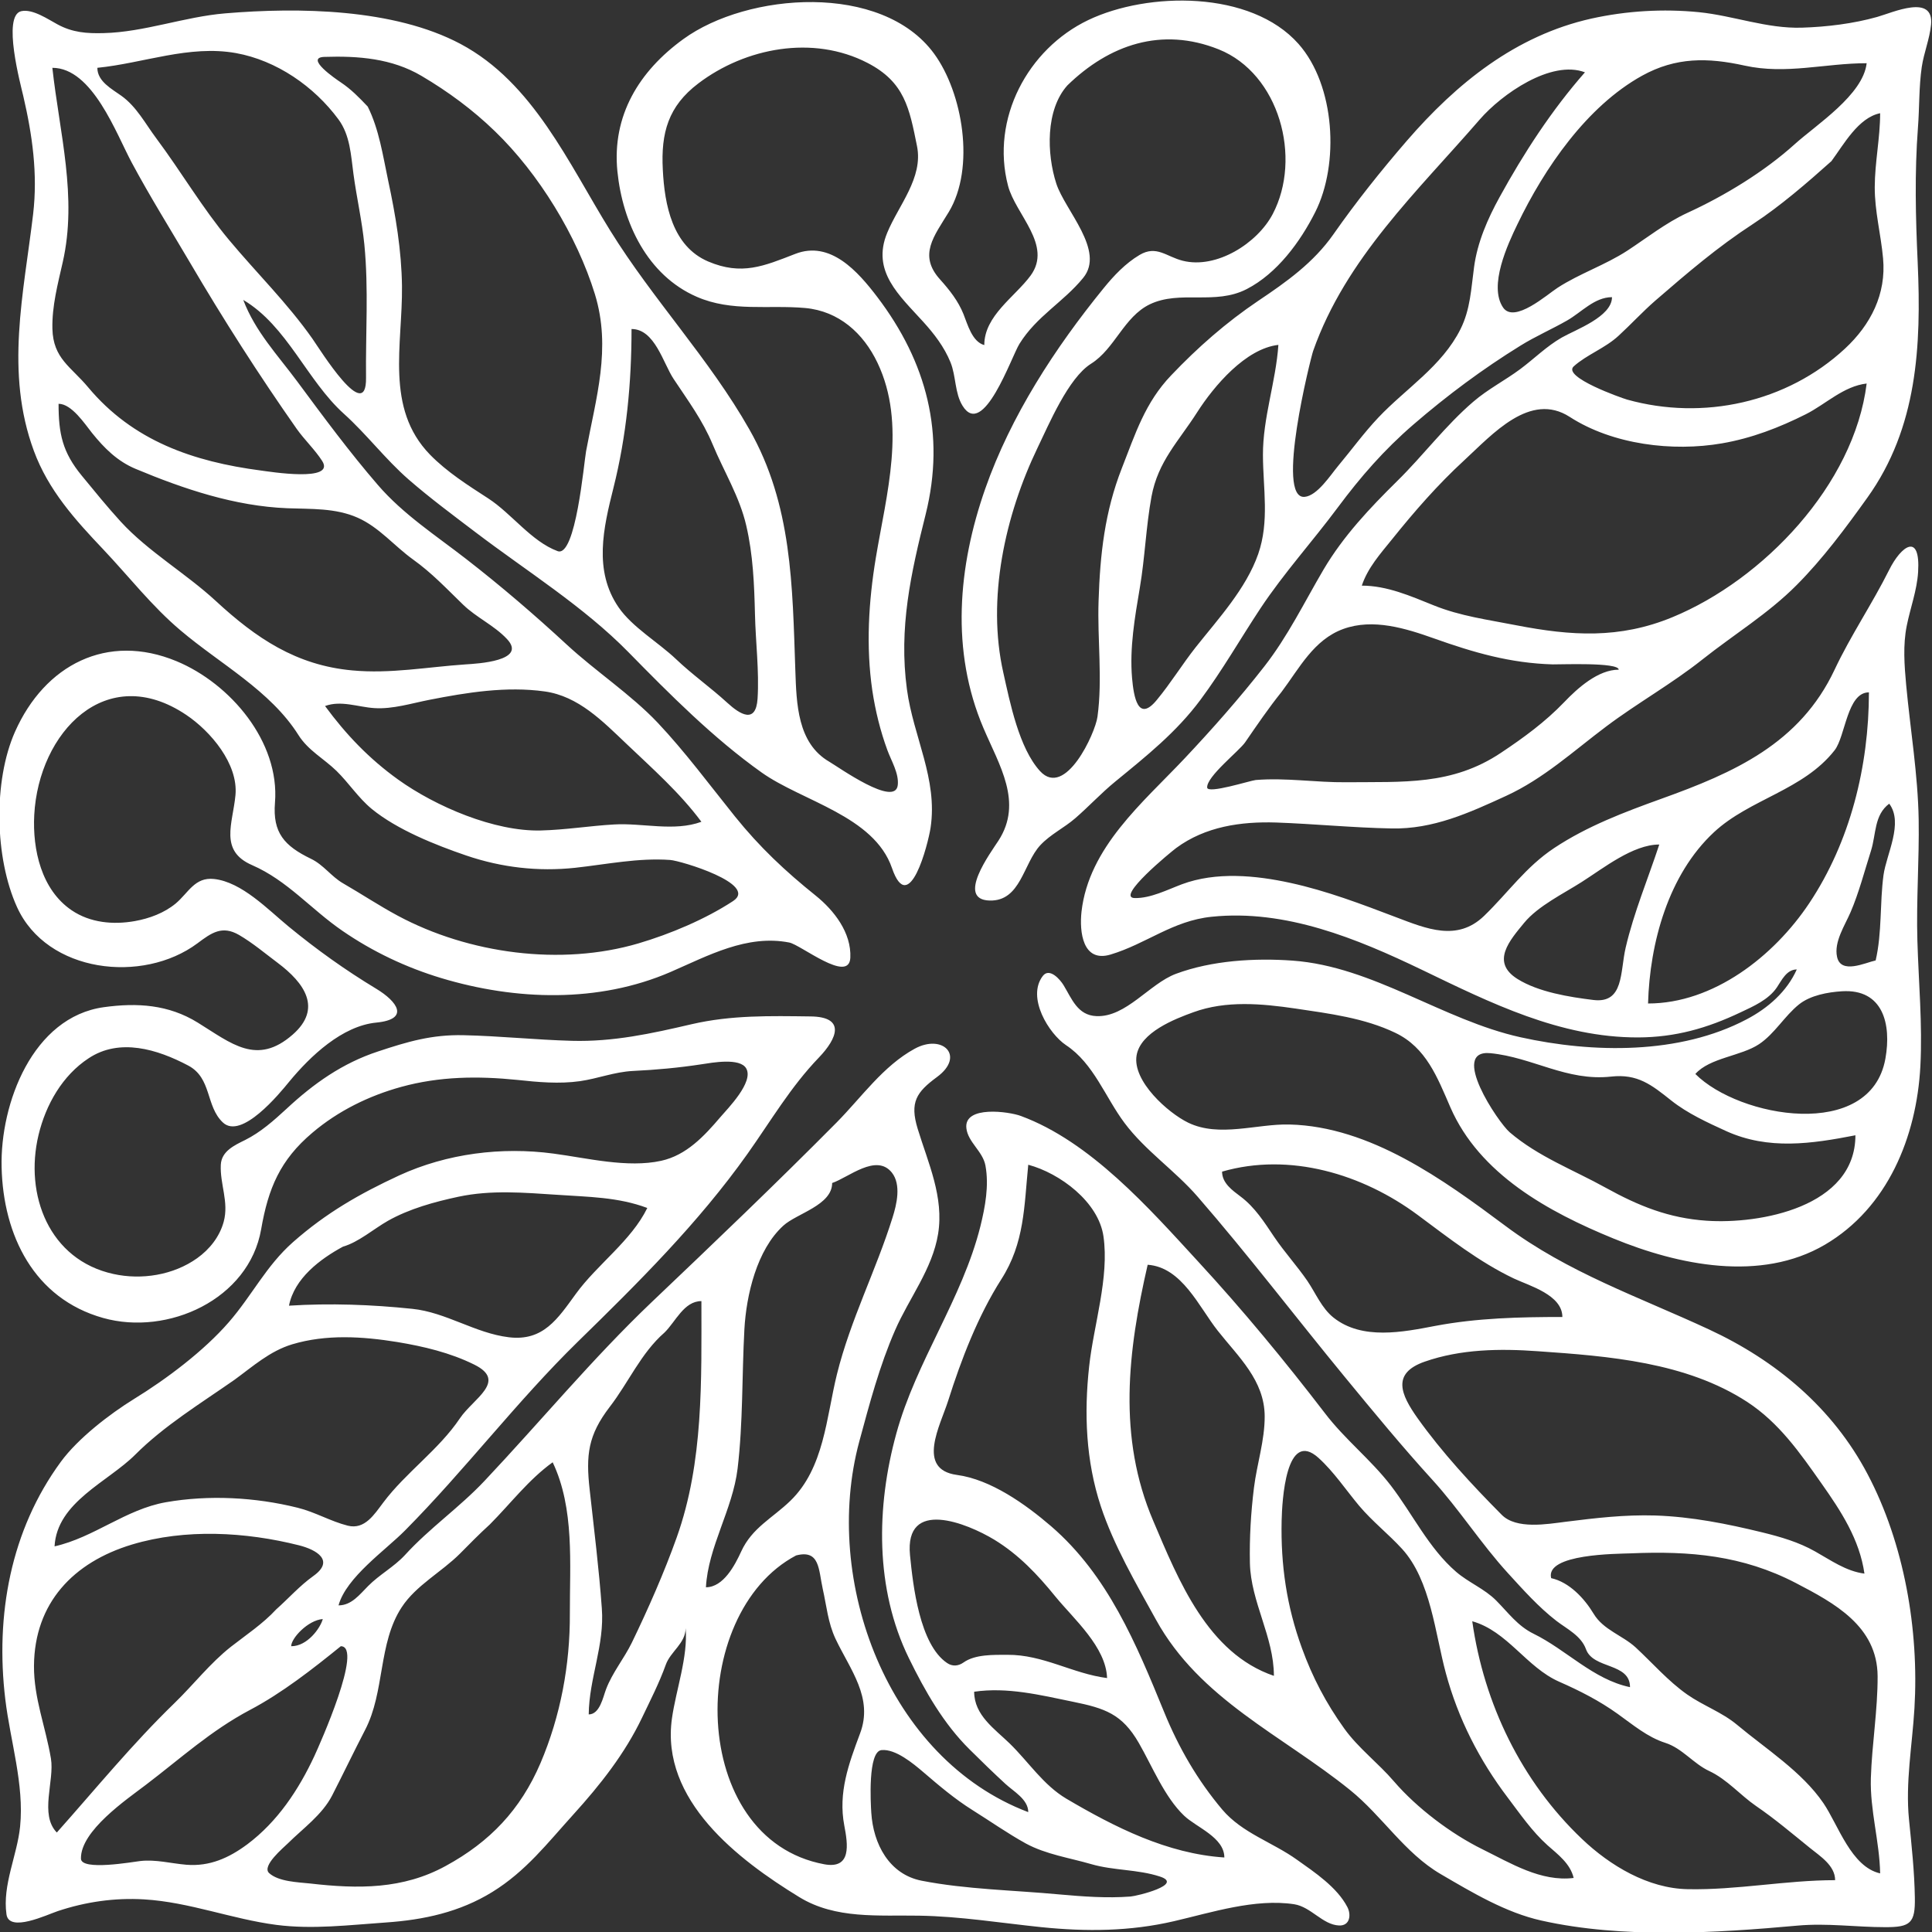 <?xml version="1.0" encoding="UTF-8" standalone="no"?>
<!DOCTYPE svg PUBLIC "-//W3C//DTD SVG 1.1//EN" "http://www.w3.org/Graphics/SVG/1.1/DTD/svg11.dtd">
<svg width="100%" height="100%" viewBox="0 0 200 200" version="1.1" xmlns="http://www.w3.org/2000/svg" xmlns:xlink="http://www.w3.org/1999/xlink" xml:space="preserve" style="fill-rule:evenodd;clip-rule:evenodd;stroke-linejoin:round;stroke-miterlimit:1.414;">
    <rect x="0" y="0" width="200" height="200" fill="#333333" stroke="none"/>
    <g transform="matrix(2.471,-4.88769e-18,-4.89038e-18,2.49,-649.647,-885.976)">
        <path d="M340.202,370.307C337.762,372.554 334.253,373.307 331.077,372.427C330.829,372.356 328.351,371.489 328.837,371.046C329.375,370.562 330.15,370.293 330.715,369.774C331.237,369.299 331.718,368.777 332.256,368.312C333.612,367.149 334.859,366.087 336.357,365.119C337.485,364.388 338.623,363.41 339.634,362.513C340.15,361.82 340.762,360.703 341.675,360.521C341.675,361.548 341.452,362.562 341.449,363.589C341.444,364.589 341.707,365.56 341.797,366.549C341.938,368.041 341.278,369.315 340.202,370.307M332.973,381.473C330.753,382.383 328.729,382.25 326.438,381.81C325.258,381.579 324.098,381.432 322.973,380.981C322.006,380.595 321.019,380.161 319.96,380.161C320.209,379.419 320.739,378.834 321.223,378.239C322.166,377.073 323.142,375.962 324.25,374.951C325.435,373.867 327.014,372.084 328.672,373.147C330.476,374.302 332.987,374.601 335.052,374.245C336.291,374.033 337.444,373.592 338.566,373.033C339.4,372.614 340.142,371.869 341.11,371.758C340.585,375.973 336.77,379.919 332.973,381.473M328.438,385.006C327.642,385.829 326.745,386.479 325.788,387.112C323.731,388.476 321.69,388.31 319.304,388.335C318.044,388.348 316.772,388.139 315.516,388.242C315.307,388.259 313.495,388.835 313.481,388.555C313.454,388.096 314.826,387.033 315.073,386.674C315.573,385.954 316.046,385.261 316.598,384.579C317.348,383.59 317.943,382.411 319.185,381.962C320.429,381.514 321.794,381.935 322.987,382.356C324.65,382.943 326.172,383.383 327.957,383.435C328.229,383.443 330.723,383.337 330.723,383.655C329.859,383.655 329,384.422 328.438,385.006M308.217,393.715C308.125,394.552 308.263,395.846 309.435,395.498C310.943,395.047 312.033,394.093 313.671,393.927C316.764,393.609 319.747,394.83 322.481,396.134C325.354,397.509 328.27,398.952 331.533,398.944C333.096,398.938 334.425,398.563 335.83,397.9C336.37,397.648 336.998,397.376 337.346,396.868C337.55,396.569 337.754,396.118 338.183,396.118C337.764,397.044 336.974,397.726 336.088,398.188C333.281,399.664 329.634,399.601 326.615,398.938C323.351,398.224 320.44,395.995 317.065,395.751C315.476,395.637 313.679,395.743 312.171,396.3C311.057,396.715 310.084,398.112 308.84,398.058C308.051,398.025 307.812,397.338 307.464,396.77C307.323,396.539 306.877,396.025 306.595,396.389C305.907,397.283 306.853,398.792 307.568,399.265C308.731,400.028 309.215,401.439 310.024,402.506C310.888,403.651 312.133,404.479 313.079,405.561C315.212,407.996 317.179,410.566 319.253,413.067C320.449,414.51 321.644,415.95 322.913,417.333C324.047,418.567 324.951,419.988 326.085,421.219C326.726,421.915 327.362,422.624 328.115,423.203C328.555,423.537 329.147,423.817 329.351,424.377C329.653,425.216 331.196,424.928 331.196,425.956C329.653,425.635 328.533,424.404 327.155,423.735C326.487,423.409 326.101,422.866 325.59,422.355C325.106,421.869 324.438,421.61 323.916,421.165C322.761,420.178 322.09,418.757 321.174,417.572C320.332,416.488 319.253,415.659 318.413,414.564C316.739,412.398 314.97,410.27 313.106,408.265C311.049,406.045 308.595,403.278 305.679,402.21C305.198,402.028 303.28,401.756 303.394,402.721C303.462,403.303 304.084,403.678 304.193,404.273C304.347,405.107 304.182,405.985 303.981,406.797C303.214,409.83 301.29,412.406 300.459,415.412C299.614,418.458 299.562,421.869 300.986,424.752C301.66,426.119 302.437,427.475 303.532,428.548C304.024,429.034 304.519,429.51 305.027,429.975C305.364,430.287 305.986,430.619 305.986,431.151C300.089,428.937 297.336,421.523 298.907,415.743C299.336,414.175 299.752,412.602 300.41,411.11C300.994,409.784 301.97,408.572 302.209,407.113C302.459,405.577 301.796,404.175 301.353,402.74C301.016,401.64 301.298,401.221 302.165,400.588C303.356,399.716 302.402,398.778 301.228,399.414C299.904,400.131 298.999,401.436 297.956,402.482C295.421,405.02 292.812,407.493 290.2,409.958C287.722,412.303 285.559,414.904 283.211,417.376C282.151,418.493 280.906,419.339 279.871,420.466C279.409,420.961 278.803,421.276 278.328,421.754C277.977,422.102 277.637,422.556 277.091,422.556C277.412,421.388 279.061,420.263 279.879,419.439C282.396,416.92 284.559,414.075 287.116,411.594C289.651,409.137 292.16,406.667 294.222,403.786C295.206,402.409 296.029,401.004 297.214,399.781C297.986,398.985 298.347,398.088 296.869,398.071C295.173,398.05 293.546,398.012 291.88,398.395C290.197,398.784 288.605,399.131 286.869,399.085C285.352,399.044 283.841,398.884 282.325,398.851C280.999,398.822 279.988,399.118 278.743,399.528C277.254,400.014 276.05,400.86 274.909,401.914C274.376,402.401 273.83,402.884 273.181,403.207C272.738,403.425 272.189,403.667 272.159,404.237C272.118,405.045 272.504,405.781 272.281,406.604C272.11,407.229 271.691,407.751 271.17,408.121C270.175,408.827 268.838,409.037 267.659,408.778C264.971,408.194 263.922,405.493 264.523,402.998C264.827,401.74 265.523,400.525 266.621,399.811C267.92,398.955 269.504,399.436 270.792,400.112C271.792,400.637 271.517,401.803 272.248,402.482C273.026,403.202 274.61,401.289 275.02,400.789C275.917,399.71 277.246,398.465 278.673,398.327C280.102,398.188 279.54,397.441 278.673,396.922C277.36,396.134 276.189,395.302 275.001,394.335C274.134,393.628 273.039,392.482 271.876,392.357C271.064,392.27 270.803,392.933 270.267,393.378C269.784,393.772 269.17,393.998 268.558,394.107C267.653,394.267 266.686,394.18 265.911,393.658C264.642,392.805 264.267,391.137 264.343,389.696C264.528,386.259 267.352,383.294 270.713,385.536C271.727,386.212 272.895,387.568 272.773,388.87C272.662,390.055 272.08,391.183 273.471,391.781C274.952,392.422 275.936,393.615 277.254,394.512C278.526,395.381 279.928,396.039 281.401,396.479C284.515,397.408 287.983,397.52 291.005,396.221C292.575,395.544 294.2,394.656 295.972,394.998C296.456,395.09 298.478,396.721 298.532,395.631C298.581,394.588 297.847,393.661 297.086,393.052C295.809,392.036 294.733,391.033 293.7,389.759C292.651,388.465 291.602,387.057 290.456,385.854C289.336,384.682 287.863,383.723 286.657,382.617C285.301,381.373 283.893,380.174 282.436,379.052C281.167,378.074 279.8,377.196 278.741,375.978C277.558,374.62 276.442,373.122 275.366,371.679C274.534,370.565 273.607,369.606 273.099,368.282C274.944,369.369 275.762,371.63 277.319,373.019C278.276,373.875 279.05,374.902 280.026,375.747C280.928,376.525 281.887,377.231 282.836,377.946C284.961,379.549 287.361,381.03 289.233,382.924C290.969,384.68 292.793,386.503 294.817,387.93C296.513,389.126 299.524,389.731 300.277,391.903C300.997,393.979 301.79,390.903 301.894,390.226C302.201,388.191 301.171,386.449 300.904,384.476C300.554,381.913 301.07,379.647 301.69,377.188C302.524,373.856 301.733,370.869 299.663,368.163C298.847,367.098 297.695,365.801 296.225,366.369C294.907,366.877 293.98,367.277 292.575,366.684C291.078,366.049 290.749,364.334 290.676,362.864C290.594,361.337 290.904,360.231 292.16,359.285C294.138,357.793 296.975,357.26 299.252,358.429C300.809,359.228 301.005,360.309 301.326,361.891C301.592,363.206 300.551,364.35 300.076,365.494C299.41,367.095 300.586,368.095 301.587,369.193C302.046,369.695 302.467,370.239 302.728,370.875C302.964,371.448 302.902,372.155 303.236,372.687C304.103,374.073 305.28,370.644 305.617,370.109C306.337,368.956 307.456,368.377 308.285,367.369C309.225,366.236 307.524,364.562 307.16,363.443C306.761,362.217 306.704,360.385 307.625,359.364C309.38,357.671 311.571,356.918 313.965,357.866C316.505,358.875 317.462,362.38 316.228,364.712C315.582,365.932 313.87,367.005 312.462,366.655C311.774,366.486 311.359,365.994 310.649,366.413C310.057,366.763 309.573,367.271 309.141,367.799C307.108,370.277 305.255,373.101 304.184,376.133C303.04,379.372 302.731,382.883 304.111,386.087C304.769,387.623 305.777,389.169 304.739,390.761C304.399,391.281 302.956,393.21 304.364,393.253C305.674,393.289 305.771,391.718 306.494,390.949C306.916,390.501 307.486,390.234 307.951,389.835C308.524,389.343 309.038,388.789 309.628,388.31C310.937,387.245 312.19,386.259 313.206,384.9C314.117,383.685 314.875,382.364 315.717,381.101C316.701,379.631 317.894,378.326 318.954,376.911C319.919,375.625 320.894,374.516 322.12,373.465C323.536,372.253 325.017,371.158 326.609,370.182C327.242,369.793 327.919,369.502 328.56,369.138C329.158,368.801 329.707,368.168 330.441,368.168C330.441,368.984 328.908,369.522 328.335,369.848C327.696,370.212 327.185,370.725 326.596,371.16C325.954,371.633 325.242,371.992 324.631,372.514C323.465,373.505 322.536,374.747 321.44,375.815C320.291,376.94 319.188,378.098 318.359,379.489C317.549,380.856 316.859,382.272 315.872,383.525C314.826,384.854 313.693,386.125 312.527,387.354C310.788,389.183 308.524,391.036 308.217,393.715M326.761,394.18C327.345,393.476 328.416,392.963 329.177,392.479C330.087,391.906 331.318,390.924 332.422,390.924C331.949,392.351 331.359,393.743 331.014,395.21C330.775,396.221 330.949,397.542 329.661,397.387C328.655,397.264 327.362,397.061 326.479,396.512C325.348,395.808 326.163,394.903 326.761,394.18M334.718,390.408C336.215,389.03 338.455,388.669 339.767,387.006C340.224,386.427 340.286,384.598 341.205,384.598C341.202,387.666 340.425,390.805 338.702,393.368C337.221,395.571 334.691,397.533 331.952,397.533C332.022,395.014 332.802,392.172 334.718,390.408M342.055,389.226C342.664,390.03 341.936,391.327 341.816,392.194C341.656,393.368 341.759,394.574 341.487,395.743C341.047,395.838 340.031,396.332 339.87,395.596C339.732,394.971 340.202,394.281 340.438,393.732C340.781,392.944 341.028,392.003 341.294,391.174C341.509,390.495 341.419,389.699 342.055,389.226M341.895,399.827C341.27,403.265 335.764,402.284 333.933,400.463C334.539,399.784 335.851,399.724 336.607,399.221C337.262,398.784 337.667,398.055 338.278,397.569C338.756,397.191 339.487,397.061 340.074,397.025C341.792,396.917 342.156,398.384 341.895,399.827M334.403,406.564C332.824,406.458 331.563,405.952 330.18,405.194C328.824,404.447 327.356,403.906 326.155,402.887C325.672,402.477 323.612,399.433 325.348,399.599C327.115,399.77 328.544,400.775 330.403,400.572C331.514,400.449 332.098,400.914 332.927,401.569C333.607,402.104 334.446,402.485 335.232,402.841C336.993,403.631 338.802,403.368 340.639,403.012C340.639,406.001 336.626,406.716 334.403,406.564M322.313,406.333C323.601,407.281 324.875,408.278 326.329,408.966C326.981,409.27 328.362,409.648 328.362,410.566C326.585,410.566 324.794,410.607 323.041,410.936C321.682,411.194 319.976,411.537 318.777,410.594C318.28,410.202 318.03,409.58 317.679,409.066C317.245,408.439 316.723,407.874 316.291,407.24C315.875,406.626 315.486,406.009 314.88,405.558C314.541,405.303 314.106,405.004 314.106,404.523C316.94,403.71 319.992,404.621 322.313,406.333M336.104,414.096C337.444,414.966 338.313,416.211 339.221,417.491C340.033,418.635 340.813,419.814 341.017,421.235C340.248,421.138 339.612,420.681 338.952,420.314C338.262,419.926 337.506,419.708 336.737,419.521C335.253,419.162 333.786,418.871 332.253,418.819C330.976,418.781 329.761,418.923 328.5,419.08C327.734,419.175 326.435,419.409 325.818,418.787C324.579,417.55 323.318,416.197 322.296,414.773C321.593,413.789 321.201,412.909 322.59,412.425C324.109,411.898 325.748,411.876 327.337,411.99C330.302,412.194 333.541,412.442 336.104,414.096M341.569,425.499C341.574,426.923 341.33,428.325 341.286,429.738C341.246,431.073 341.65,432.372 341.675,433.698C340.46,433.426 339.922,431.687 339.297,430.776C338.398,429.467 336.881,428.518 335.677,427.518C335.047,426.996 334.259,426.725 333.59,426.26C332.797,425.708 332.142,424.956 331.435,424.306C330.878,423.798 330.079,423.578 329.672,422.904C329.283,422.263 328.653,421.591 327.892,421.423C327.639,420.407 330.666,420.415 331.223,420.393C333.715,420.287 335.911,420.477 338.139,421.624C339.764,422.464 341.555,423.42 341.569,425.499M333.615,434.355C331.954,434.325 330.362,433.38 329.185,432.268C326.653,429.88 325.076,426.649 324.587,423.216C326.063,423.629 326.856,425.13 328.229,425.73C329.085,426.102 329.919,426.524 330.68,427.067C331.313,427.515 331.925,428.034 332.674,428.271C333.386,428.496 333.851,429.138 334.52,429.445C335.267,429.793 335.81,430.442 336.479,430.899C337.264,431.431 337.995,432.048 338.735,432.641C339.153,432.978 339.789,433.369 339.789,433.98C337.724,433.98 335.683,434.396 333.615,434.355M325.017,432.698C323.699,432.054 322.267,430.98 321.31,429.877C320.65,429.111 319.818,428.496 319.226,427.678C318.462,426.621 317.894,425.548 317.449,424.328C316.813,422.594 316.56,420.882 316.601,419.034C316.62,418.224 316.777,415.197 318.147,416.425C318.788,417.001 319.294,417.757 319.848,418.415C320.411,419.075 321.071,419.583 321.65,420.211C322.848,421.518 323.033,423.738 323.481,425.374C323.995,427.265 324.886,428.994 326.074,430.548C326.596,431.233 327.093,431.953 327.74,432.529C328.174,432.91 328.696,433.293 328.835,433.888C327.465,434.056 326.196,433.274 325.017,432.698M311.223,419.045C309.723,415.564 310.155,411.99 310.989,408.395C312.427,408.496 313.141,410.156 313.924,411.137C314.788,412.224 315.886,413.2 315.891,414.697C315.894,415.7 315.568,416.667 315.443,417.656C315.312,418.7 315.25,419.752 315.272,420.801C315.31,422.42 316.277,423.858 316.277,425.486C313.503,424.548 312.28,421.513 311.223,419.045M304.568,419.828C305.592,420.45 306.375,421.273 307.13,422.197C307.899,423.129 309.244,424.284 309.288,425.578C307.829,425.39 306.619,424.6 305.106,424.611C304.543,424.613 303.761,424.586 303.277,424.928C303.059,425.083 302.809,425.102 302.587,424.953C301.432,424.181 301.157,421.722 301.032,420.466C300.801,418.091 303.41,419.132 304.568,419.828M310.617,428.274C311.182,429.247 311.693,430.521 312.514,431.298C313.022,431.782 314.201,432.198 314.201,433.037C311.807,432.88 309.617,431.782 307.581,430.592C306.617,430.024 306,429.064 305.212,428.301C304.581,427.692 303.72,427.124 303.72,426.146C305.111,425.945 306.486,426.282 307.842,426.559C309.195,426.833 309.913,427.064 310.617,428.274M310.272,434.66C309.28,434.736 308.28,434.66 307.291,434.573C305.394,434.396 303.385,434.366 301.516,434.002C300.157,433.736 299.491,432.472 299.41,431.173C299.385,430.785 299.26,428.632 299.836,428.573C300.421,428.513 301.165,429.13 301.576,429.477C302.255,430.054 302.899,430.6 303.655,431.07C304.394,431.529 305.122,432.037 305.886,432.456C306.731,432.91 307.717,433.051 308.63,433.315C309.565,433.584 310.568,433.527 311.497,433.828C312.533,434.16 310.538,434.641 310.272,434.66M292.483,421.803C292.573,420.124 293.603,418.57 293.809,416.871C294.04,414.953 293.988,413.004 294.094,411.077C294.173,409.659 294.613,407.77 295.728,406.767C296.285,406.262 297.771,405.92 297.771,404.996C298.451,404.77 299.622,403.748 300.274,404.566C300.671,405.066 300.475,405.887 300.301,406.431C299.608,408.632 298.535,410.689 297.972,412.944C297.524,414.738 297.44,416.844 296.021,418.208C295.276,418.925 294.415,419.328 293.961,420.314C293.698,420.882 293.217,421.803 292.483,421.803M298.94,427.88C298.461,429.151 298.018,430.344 298.279,431.708C298.429,432.488 298.592,433.527 297.445,433.32C291.727,432.271 291.66,422.893 296.26,420.48C297.26,420.222 297.198,421.072 297.377,421.874C297.54,422.594 297.594,423.273 297.912,423.947C298.524,425.23 299.505,426.396 298.94,427.88M291.26,419.727C290.741,421.176 290.054,422.722 289.379,424.105C289.051,424.771 288.564,425.347 288.298,426.043C288.173,426.369 288.037,427.089 287.572,427.089C287.589,425.573 288.241,424.219 288.121,422.673C288.002,421.029 287.795,419.39 287.613,417.754C287.447,416.295 287.548,415.48 288.447,414.311C289.236,413.3 289.76,412.067 290.744,411.216C291.211,410.768 291.559,409.906 292.293,409.906C292.293,413.189 292.388,416.591 291.26,419.727M286.782,422.898C286.793,425.023 286.393,427.154 285.553,429.111C284.714,431.056 283.431,432.388 281.583,433.388C279.787,434.366 277.904,434.347 275.906,434.119C275.401,434.065 274.58,434.046 274.181,433.684C273.863,433.388 274.789,432.627 274.969,432.45C275.602,431.828 276.406,431.263 276.822,430.461C277.289,429.556 277.73,428.643 278.202,427.738C279.04,426.146 278.743,424.135 279.738,422.632C280.338,421.722 281.412,421.167 282.176,420.407C282.594,419.988 282.988,419.589 283.428,419.192C284.301,418.322 285.051,417.33 286.062,416.607C286.983,418.523 286.776,420.841 286.782,422.898M270.716,433.339C270.069,433.285 269.433,433.111 268.787,433.184C268.479,433.219 266.311,433.603 266.3,433.086C266.276,431.931 268.219,430.622 269.007,430.026C270.474,428.92 271.743,427.763 273.384,426.901C274.719,426.203 276.01,425.2 277.186,424.254C278.143,424.254 276.3,428.344 276.08,428.817C275.42,430.222 274.537,431.545 273.273,432.486C272.501,433.056 271.691,433.418 270.716,433.339M276.431,423.124C276.33,423.502 275.781,424.26 275.107,424.254C275.107,423.923 275.806,423.173 276.431,423.124M265.289,431.999C264.553,431.252 265.199,429.85 265.042,428.923C264.822,427.613 264.324,426.415 264.332,425.07C264.352,422.455 265.982,420.762 268.439,420.026C270.672,419.36 273.197,419.499 275.436,420.059C276.17,420.243 276.947,420.692 276.034,421.336C275.463,421.741 275.001,422.263 274.48,422.722C273.928,423.317 273.221,423.782 272.583,424.276C271.702,424.966 271.026,425.841 270.224,426.613C268.452,428.317 266.928,430.173 265.289,431.999M268.574,416.29C269.786,415.086 271.316,414.159 272.727,413.181C273.504,412.621 274.208,411.985 275.151,411.702C276.58,411.278 278.094,411.374 279.548,411.607C280.656,411.789 281.768,412.05 282.779,412.547C284.178,413.235 282.733,413.958 282.178,414.776C281.287,416.091 279.917,417.023 278.966,418.279C278.591,418.771 278.192,419.417 277.482,419.243C276.762,419.064 276.105,418.673 275.376,418.496C273.607,418.059 271.656,417.955 269.857,418.268C268.17,418.564 266.849,419.733 265.194,420.102C265.294,418.26 267.433,417.423 268.574,416.29M277.281,407.64C277.925,407.46 278.578,406.895 279.159,406.569C280.056,406.066 281.118,405.778 282.118,405.566C283.496,405.276 284.869,405.398 286.26,405.487C287.559,405.577 288.795,405.577 290.026,406.034C289.358,407.395 287.926,408.384 287.037,409.599C286.273,410.64 285.668,411.583 284.225,411.409C282.814,411.24 281.597,410.371 280.178,410.227C278.466,410.05 276.738,409.988 275.015,410.096C275.24,408.963 276.311,408.161 277.281,407.64M288.638,390.09C287.613,390.147 286.594,390.316 285.564,390.34C283.624,390.389 281.162,389.343 279.591,388.226C278.374,387.359 277.406,386.354 276.526,385.166C277.203,384.919 277.915,385.212 278.597,385.253C279.363,385.302 280.154,385.052 280.898,384.908C282.469,384.601 284.132,384.337 285.73,384.56C287.143,384.756 288.159,385.802 289.149,386.734C290.244,387.769 291.388,388.77 292.293,389.979C291.141,390.397 289.833,390.02 288.638,390.09M271.95,380.799C270.7,379.652 269.118,378.747 267.969,377.503C267.401,376.886 266.868,376.234 266.335,375.59C265.528,374.617 265.362,373.85 265.362,372.601C265.911,372.601 266.463,373.44 266.765,373.815C267.278,374.446 267.824,374.989 268.591,375.307C270.607,376.144 272.743,376.856 274.944,376.943C275.936,376.981 276.963,376.927 277.893,377.337C278.795,377.734 279.423,378.511 280.211,379.073C281.007,379.639 281.605,380.275 282.306,380.949C282.866,381.489 283.613,381.813 284.148,382.381C285.013,383.294 282.896,383.405 282.417,383.435C280.83,383.541 279.26,383.835 277.664,383.685C275.319,383.473 273.637,382.345 271.95,380.799M265.102,358.633C266.784,358.633 267.778,361.377 268.43,362.578C269.189,363.983 270.042,365.339 270.857,366.712C272.257,369.079 273.751,371.399 275.341,373.647C275.667,374.103 276.107,374.514 276.406,374.978C276.98,375.872 274.197,375.421 273.838,375.375C270.996,375.005 268.477,374.141 266.604,371.918C265.882,371.057 265.134,370.723 265.104,369.481C265.082,368.543 265.33,367.622 265.536,366.717C266.159,364.005 265.4,361.331 265.102,358.633M272.795,358.021C274.493,358.325 276.067,359.404 277.088,360.777C277.577,361.434 277.61,362.266 277.716,363.046C277.849,364.027 278.075,364.994 278.173,365.981C278.355,367.831 278.222,369.668 278.243,371.519C278.271,373.489 276.325,370.359 275.996,369.894C274.947,368.413 273.67,367.176 272.509,365.796C271.392,364.47 270.498,362.951 269.46,361.57C268.996,360.956 268.634,360.252 267.993,359.796C267.596,359.513 266.987,359.2 266.987,358.633C268.92,358.442 270.833,357.673 272.795,358.021M276.499,358.179C277.917,358.133 279.328,358.241 280.569,358.97C281.673,359.616 282.719,360.38 283.643,361.271C285.475,363.024 287.078,365.619 287.831,368.043C288.529,370.302 287.874,372.353 287.461,374.576C287.374,375.041 287.029,379.008 286.268,378.726C285.167,378.321 284.347,377.169 283.363,376.535C282.51,375.987 281.635,375.438 280.92,374.712C279.029,372.777 279.779,370.141 279.749,367.706C279.73,366.228 279.483,364.763 279.17,363.32C278.95,362.288 278.792,361.195 278.314,360.244C277.947,359.861 277.624,359.529 277.183,359.236C276.996,359.111 275.648,358.206 276.499,358.179M288.608,376.098C289.157,373.932 289.366,371.723 289.366,369.492C290.341,369.492 290.692,370.916 291.127,371.565C291.736,372.478 292.336,373.272 292.765,374.291C293.236,375.416 293.896,376.47 294.173,377.669C294.456,378.872 294.507,380.109 294.537,381.34C294.562,382.498 294.719,383.707 294.646,384.862C294.575,385.919 293.918,385.522 293.38,385.033C292.684,384.4 291.912,383.862 291.228,383.215C290.491,382.519 289.399,381.892 288.825,381.065C287.765,379.538 288.189,377.756 288.608,376.098M310.66,380.25C310.875,378.995 310.918,377.712 311.149,376.459C311.424,374.989 312.285,374.163 313.06,372.957C313.766,371.861 315.095,370.304 316.465,370.152C316.359,371.693 315.813,373.179 315.818,374.731C315.823,376.122 316.095,377.489 315.62,378.845C315.114,380.286 313.943,381.544 313.003,382.72C312.437,383.432 311.954,384.218 311.372,384.913C310.587,385.865 310.405,384.794 310.334,383.995C310.228,382.742 310.451,381.479 310.66,380.25M317.921,370.405C319.283,366.56 322.296,363.766 324.9,360.782C325.824,359.725 327.895,358.288 329.308,358.82C327.919,360.388 326.745,362.179 325.731,364.011C325.231,364.913 324.802,365.886 324.663,366.916C324.538,367.818 324.511,368.671 324.093,369.5C323.316,371.041 321.81,371.959 320.652,373.174C320.044,373.812 319.525,374.524 318.957,375.198C318.652,375.56 318.095,376.424 317.565,376.47C316.329,376.582 317.818,370.698 317.921,370.405M331.702,358.961C333.118,358.184 334.454,358.203 335.993,358.54C337.737,358.923 339.362,358.442 341.11,358.442C340.96,359.758 339.006,360.994 338.101,361.804C336.816,362.956 335.161,363.954 333.59,364.668C332.713,365.068 331.897,365.706 331.09,366.231C330.153,366.837 329.087,367.182 328.163,367.777C327.742,368.043 326.348,369.282 325.878,368.598C325.261,367.695 326.076,365.964 326.479,365.138C327.615,362.796 329.384,360.236 331.702,358.961M343.419,358.595C343.509,358 343.748,357.437 343.808,356.839C343.933,355.546 342.207,356.334 341.55,356.518C340.55,356.798 339.436,356.932 338.4,356.964C336.925,357.01 335.539,356.467 334.082,356.32C332.582,356.173 331.052,356.263 329.579,356.586C326.408,357.29 323.935,359.271 321.84,361.674C320.764,362.91 319.715,364.214 318.769,365.557C317.938,366.733 316.81,367.53 315.617,368.323C314.277,369.22 313.09,370.253 311.975,371.416C310.878,372.552 310.473,373.848 309.905,375.283C309.19,377.095 308.994,378.864 308.932,380.802C308.877,382.386 309.103,384.041 308.886,385.612C308.793,386.299 307.538,389.017 306.481,387.873C305.598,386.916 305.22,385.014 304.943,383.786C304.239,380.704 305.016,377.237 306.375,374.432C306.848,373.465 307.66,371.532 308.614,370.937C309.617,370.312 309.992,368.984 311.081,368.464C312.348,367.864 313.815,368.513 315.141,367.831C316.405,367.185 317.378,365.875 318.008,364.633C319.027,362.63 318.845,359.361 317.307,357.638C315.31,355.402 310.994,355.467 308.503,356.646C305.964,357.85 304.407,360.755 305.138,363.532C305.451,364.731 307.016,366.005 306.084,367.271C305.429,368.155 304.144,368.937 304.144,370.16C303.633,370.022 303.443,369.293 303.271,368.869C303.049,368.323 302.687,367.869 302.296,367.437C301.366,366.418 302.04,365.636 302.655,364.63C303.774,362.793 303.244,359.673 302.038,358.04C299.845,355.075 294.225,355.499 291.535,357.44C289.689,358.768 288.54,360.614 288.774,362.94C288.991,365.07 290.026,367.258 292.097,368.152C293.573,368.791 295.097,368.481 296.643,368.619C298.046,368.747 299.076,369.658 299.671,370.899C300.894,373.446 300.038,376.386 299.6,379.006C299.296,380.826 299.184,382.691 299.453,384.519C299.581,385.364 299.788,386.199 300.084,387C300.244,387.438 300.576,387.968 300.519,388.457C300.41,389.386 298.059,387.721 297.649,387.481C296.312,386.71 296.277,385.066 296.228,383.68C296.105,380.171 296.097,376.799 294.304,373.669C292.63,370.739 290.263,368.269 288.477,365.407C286.725,362.606 285.252,359.252 282.203,357.641C279.406,356.165 275.412,356.114 272.344,356.369C270.634,356.51 268.955,357.149 267.254,357.19C266.542,357.209 265.952,357.168 265.319,356.828C264.93,356.622 264.275,356.171 263.797,356.279C262.99,356.467 263.778,359.347 263.884,359.807C264.265,361.434 264.493,363.038 264.297,364.709C263.9,368.03 263.112,371.291 264.327,374.557C264.933,376.19 266.05,377.416 267.232,378.652C268.311,379.783 269.278,381.025 270.482,382.03C272.129,383.416 274.238,384.525 275.412,386.373C275.819,387.014 276.472,387.348 277.004,387.862C277.523,388.365 277.917,388.981 278.482,389.444C279.548,390.31 281.154,390.944 282.442,391.381C283.923,391.881 285.45,392.055 286.999,391.892C288.322,391.748 289.651,391.471 290.986,391.566C291.423,391.596 294.698,392.571 293.619,393.275C292.456,394.031 290.983,394.645 289.659,395.033C286.415,395.984 282.545,395.468 279.569,393.881C278.787,393.465 278.048,392.976 277.279,392.536C276.784,392.253 276.466,391.77 275.936,391.517C274.819,390.981 274.327,390.433 274.428,389.188C274.637,386.65 272.553,384.229 270.303,383.302C267.403,382.109 264.786,383.446 263.536,386.239C262.62,388.291 262.686,391.484 263.623,393.528C264.876,396.264 268.887,396.724 271.178,395.033C271.77,394.593 272.213,394.275 272.925,394.685C273.49,395.012 274.02,395.455 274.545,395.846C275.654,396.672 276.428,397.735 275.17,398.827C273.667,400.134 272.602,399.191 271.192,398.327C269.971,397.577 268.656,397.495 267.262,397.686C264.278,398.093 262.911,401.688 262.976,404.341C263.042,407.17 264.332,409.8 267.229,410.607C269.939,411.363 273.338,409.835 273.849,406.92C274.148,405.216 274.64,404.042 275.999,402.903C277.075,401.998 278.363,401.37 279.714,401.001C281.322,400.561 282.928,400.544 284.578,400.71C285.45,400.803 286.333,400.884 287.206,400.762C287.964,400.653 288.643,400.379 289.42,400.338C290.399,400.292 291.35,400.205 292.314,400.058C292.719,399.998 293.915,399.773 294.173,400.237C294.491,400.803 293.401,401.895 293.086,402.259C292.41,403.047 291.665,403.841 290.611,404.072C289.197,404.382 287.504,403.958 286.094,403.773C283.926,403.485 281.64,403.767 279.635,404.68C277.969,405.447 276.572,406.24 275.186,407.452C274.058,408.439 273.466,409.675 272.496,410.781C271.452,411.977 269.876,413.151 268.528,413.972C267.496,414.605 266.178,415.613 265.46,416.583C263.351,419.434 262.707,422.964 263.131,426.464C263.338,428.187 263.928,430.002 263.751,431.747C263.629,432.953 263.004,434.171 263.18,435.402C263.289,436.171 264.873,435.418 265.324,435.268C266.496,434.88 267.71,434.706 268.947,434.779C270.841,434.891 272.618,435.597 274.485,435.839C276.01,436.035 277.558,435.842 279.08,435.739C280.665,435.63 282.167,435.309 283.537,434.469C284.942,433.608 285.841,432.44 286.934,431.244C288.051,430.021 289.089,428.719 289.809,427.219C290.157,426.496 290.526,425.782 290.801,425.023C290.999,424.472 291.632,424.135 291.632,423.502C291.736,424.695 291.228,426.07 291.059,427.255C290.575,430.657 293.828,433.127 296.393,434.684C297.915,435.611 299.714,435.426 301.415,435.456C303.133,435.483 304.834,435.76 306.538,435.934C308.418,436.124 310.253,436.111 312.098,435.684C313.677,435.32 315.486,434.736 317.122,434.98C317.834,435.089 318.315,435.834 319.006,435.864C319.47,435.883 319.519,435.412 319.356,435.1C318.927,434.277 317.987,433.654 317.247,433.133C316.212,432.396 314.956,432.029 314.114,431.046C313.076,429.825 312.285,428.466 311.679,426.991C310.513,424.165 309.326,421.306 306.943,419.265C305.872,418.352 304.415,417.319 302.994,417.132C301.28,416.898 302.304,415.067 302.63,414.05C303.179,412.327 303.877,410.528 304.856,409.001C305.834,407.485 305.812,405.971 305.986,404.237C307.318,404.591 308.926,405.781 309.136,407.208C309.388,408.928 308.725,410.901 308.538,412.613C308.32,414.575 308.399,416.545 309.024,418.431C309.565,420.059 310.5,421.646 311.334,423.146C313.179,426.472 316.614,427.945 319.462,430.228C320.818,431.312 321.753,432.853 323.269,433.73C324.587,434.494 325.992,435.331 327.487,435.66C330.884,436.415 334.778,436.179 338.218,435.869C339.455,435.758 340.658,435.934 341.892,435.934C342.947,435.937 343.148,435.76 343.129,434.706C343.112,433.624 342.993,432.537 342.884,431.461C342.729,429.926 343.02,428.366 343.112,426.833C343.308,423.58 342.686,419.991 341.148,417.099C339.686,414.344 337.311,412.376 334.503,411.083C331.563,409.727 328.601,408.727 325.979,406.781C323.375,404.854 320.31,402.648 316.935,402.564C315.568,402.528 313.989,403.115 312.685,402.487C311.845,402.083 310.345,400.762 310.524,399.694C310.685,398.732 312.12,398.177 312.908,397.895C314.277,397.4 315.772,397.539 317.182,397.743C318.593,397.952 320.068,398.134 321.367,398.754C322.658,399.368 323.125,400.604 323.669,401.846C324.889,404.629 327.78,406.199 330.501,407.303C333.229,408.414 336.669,409.126 339.362,407.561C341.995,406.026 343.202,403.072 343.36,400.145C343.452,398.4 343.286,396.656 343.235,394.914C343.186,393.237 343.316,391.56 343.289,389.881C343.256,387.998 342.941,386.161 342.765,384.288C342.691,383.479 342.626,382.636 342.789,381.832C342.939,381.087 343.216,380.364 343.265,379.603C343.371,377.919 342.555,378.506 342.053,379.506C341.341,380.922 340.447,382.223 339.767,383.655C338.311,386.729 335.552,387.938 332.509,389.022C330.954,389.579 329.411,390.155 328.022,391.068C326.827,391.854 326.093,392.922 325.085,393.889C323.957,394.971 322.669,394.425 321.394,393.946C319.946,393.4 318.489,392.848 316.97,392.52C315.516,392.204 313.85,392.047 312.421,392.577C311.81,392.805 311.114,393.161 310.451,393.15C309.614,393.142 311.965,391.229 312.185,391.068C313.405,390.175 314.894,389.963 316.37,390.009C317.987,390.066 319.593,390.226 321.212,390.256C322.946,390.291 324.449,389.612 326.009,388.9C327.579,388.183 328.827,387.039 330.196,386.019C331.506,385.041 332.944,384.245 334.229,383.231C335.539,382.199 336.993,381.321 338.175,380.139C339.275,379.044 340.235,377.758 341.142,376.5C343.237,373.595 343.403,370.196 343.248,366.733C343.161,364.847 343.115,363.002 343.259,361.114C343.324,360.285 343.297,359.418 343.419,358.595" style="fill:white;"/>
    </g>
</svg>
